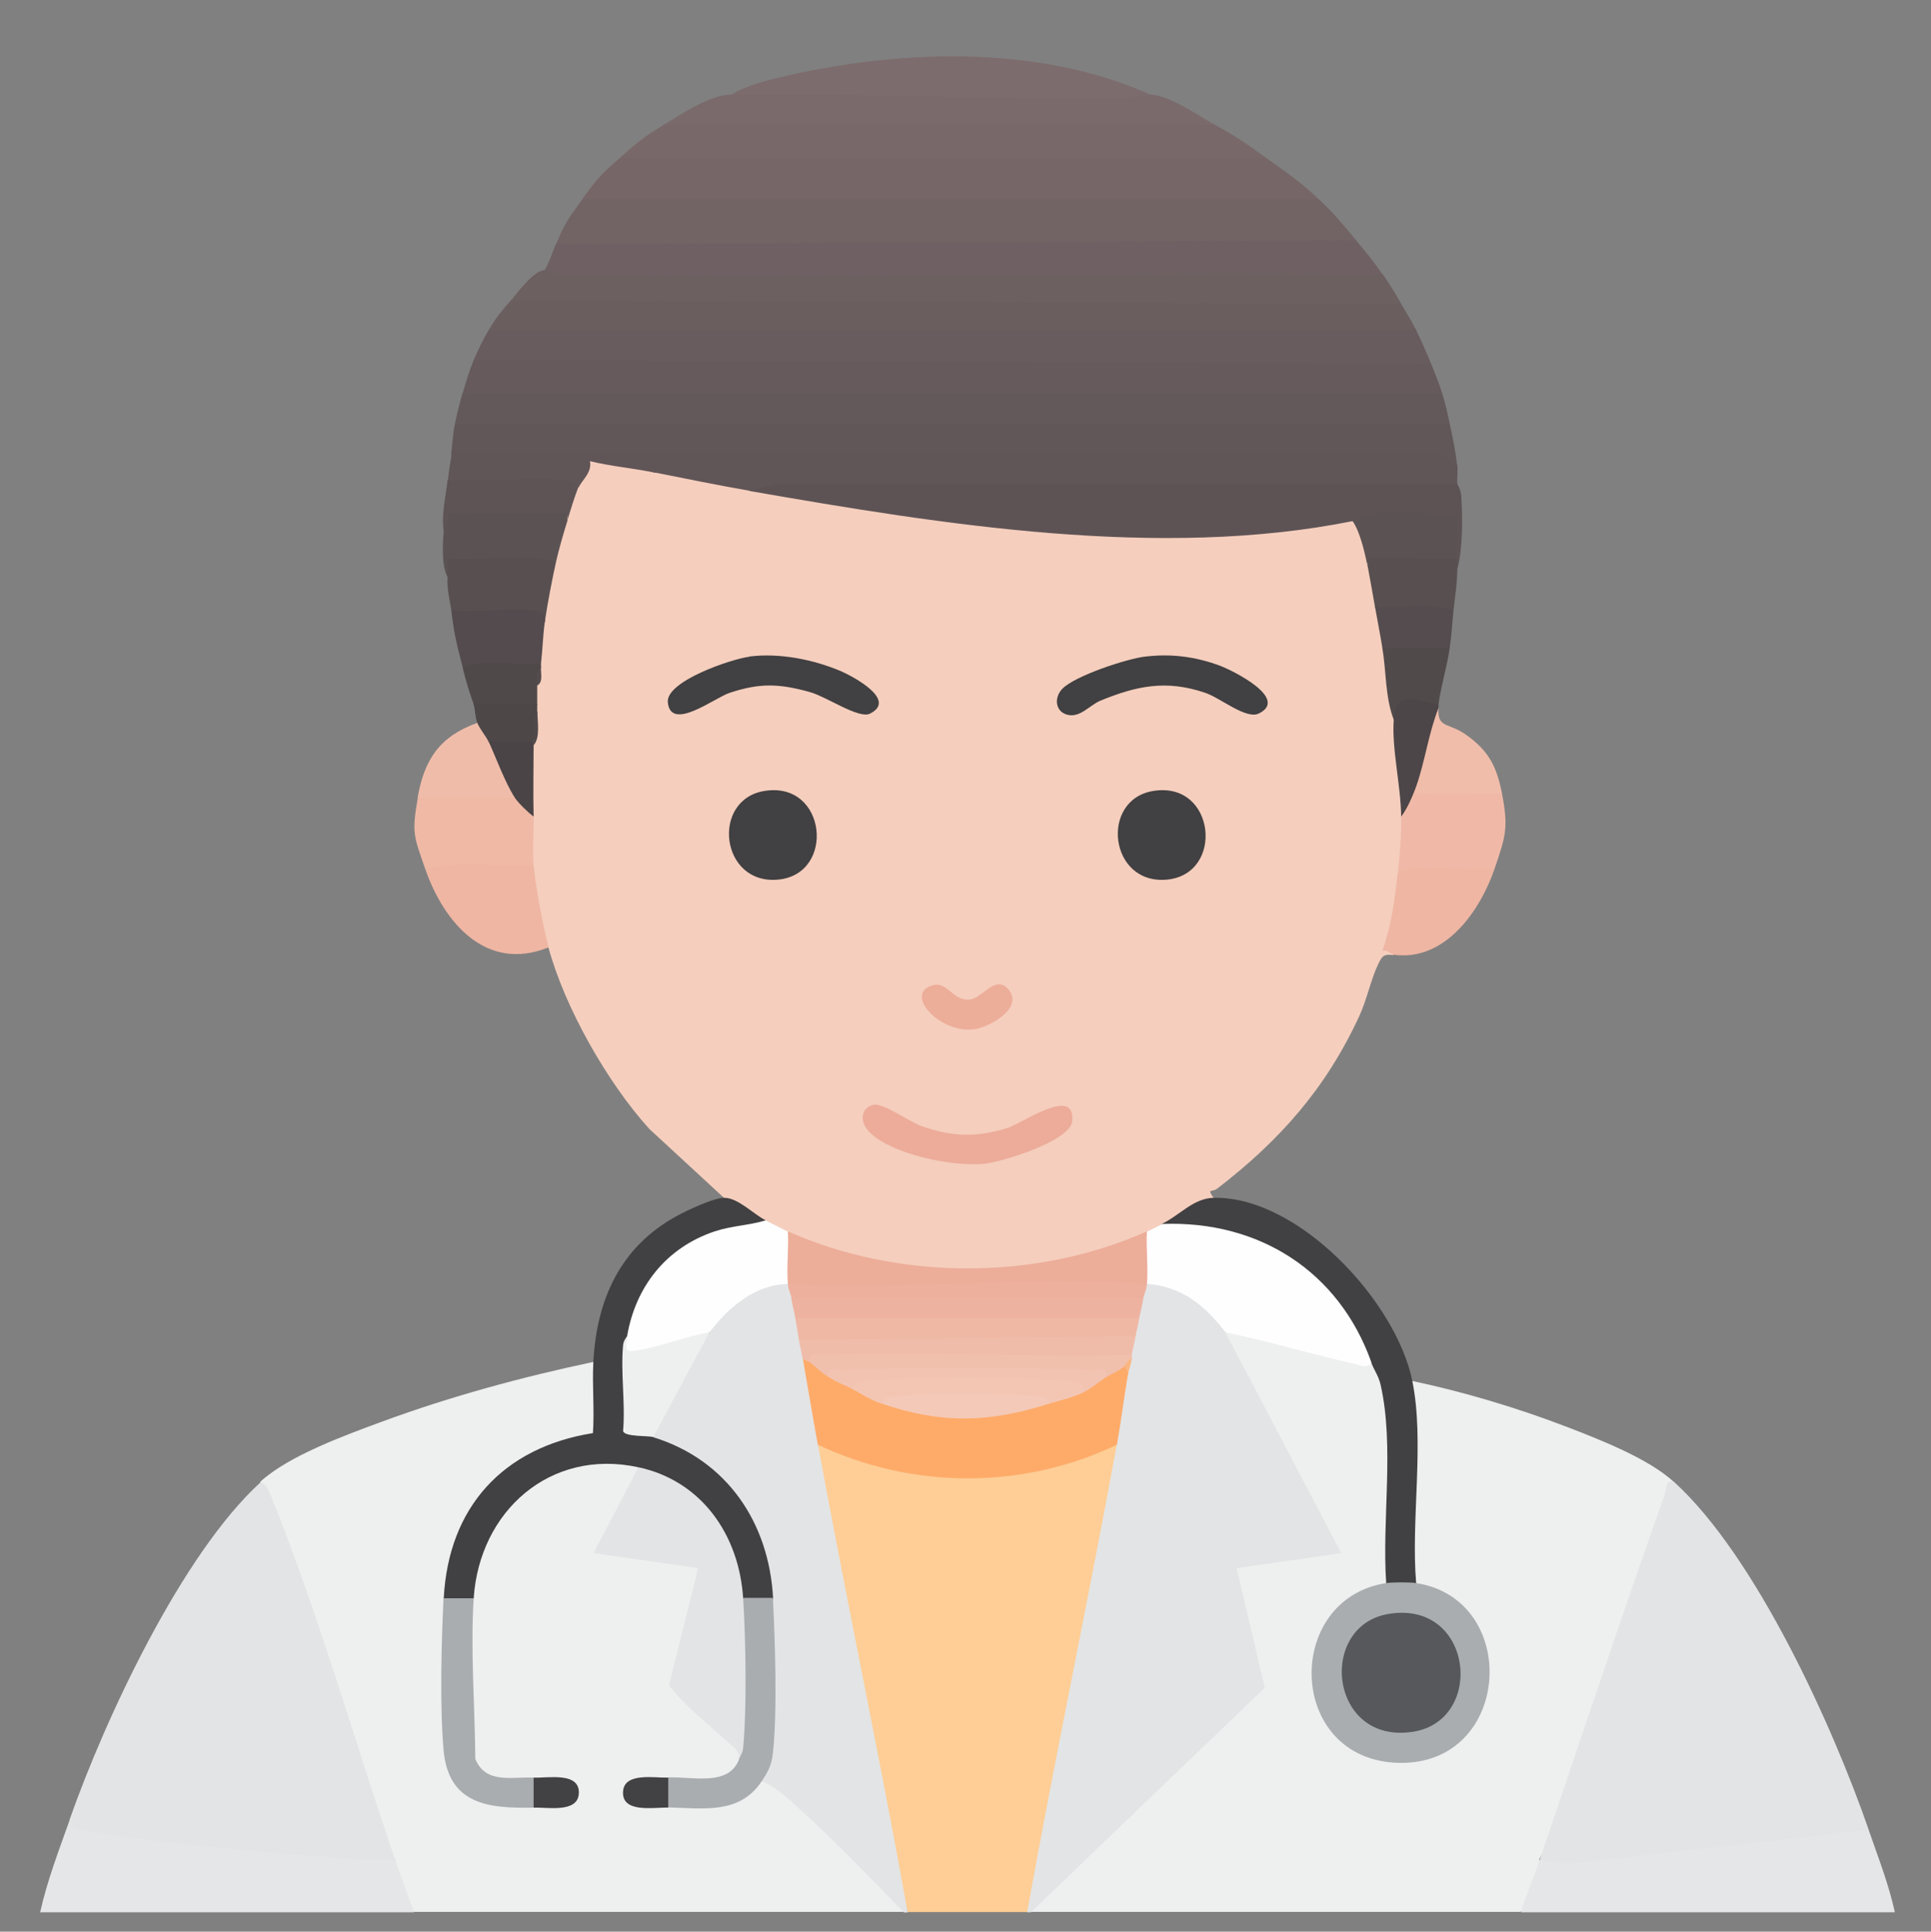 <?xml version="1.0" encoding="UTF-8"?>
<svg id="Layer_6" data-name="Layer 6" xmlns="http://www.w3.org/2000/svg" viewBox="0 0 96.69 96.71">
  <rect x="0" y="0" width="96.69" height="96.71" fill="#808080" stroke="none"/>
  <defs>
    <style>
      .cls-1 {
        fill: #f4c9b7;
      }

      .cls-2 {
        fill: #efb6a3;
      }

      .cls-3 {
        fill: #695c5e;
      }

      .cls-4 {
        fill: #64595a;
      }

      .cls-5 {
        fill: #50494a;
      }

      .cls-6 {
        fill: #e5e6e7;
      }

      .cls-7 {
        fill: #f3c6b4;
      }

      .cls-8 {
        fill: #766667;
      }

      .cls-9 {
        fill: #5b5253;
      }

      .cls-10 {
        fill: #4a4446;
      }

      .cls-11 {
        fill: #544c4e;
      }

      .cls-12 {
        fill: #f0b9a7;
      }

      .cls-13 {
        fill: #a9adb0;
      }

      .cls-14 {
        fill: #6d6061;
      }

      .cls-15 {
        fill: #625758;
      }

      .cls-16 {
        fill: #5d5355;
      }

      .cls-17 {
        fill: #665a5c;
      }

      .cls-18 {
        fill: #f0bdaa;
      }

      .cls-19 {
        fill: #726365;
      }

      .cls-20 {
        fill: #f0bcaa;
      }

      .cls-21 {
        fill: #786869;
      }

      .cls-22 {
        fill: #4c4648;
      }

      .cls-23 {
        fill: #6b5e5f;
      }

      .cls-24 {
        fill: #5e5455;
      }

      .cls-25 {
        fill: #e3e4e5;
      }

      .cls-26 {
        fill: #f2c3b1;
      }

      .cls-27 {
        fill: #6f6163;
      }

      .cls-28 {
        fill: #ecad99;
      }

      .cls-29 {
        fill: #4d4748;
      }

      .cls-30 {
        fill: #edb09c;
      }

      .cls-31 {
        fill: #424143;
      }

      .cls-32 {
        fill: #534b4d;
      }

      .cls-33 {
        fill: #574f50;
      }

      .cls-34 {
        fill: #414042;
      }

      .cls-35 {
        fill: #ecac99;
      }

      .cls-36 {
        fill: #56585b;
      }

      .cls-37 {
        fill: #7a6a6b;
      }

      .cls-38 {
        fill: #fece96;
      }

      .cls-39 {
        fill: #feab6a;
      }

      .cls-40 {
        fill: #605557;
      }

      .cls-41 {
        fill: #fefefe;
      }

      .cls-42 {
        fill: #f5cebd;
      }

      .cls-43 {
        fill: #eeb6a3;
      }

      .cls-44 {
        fill: #eeb3a0;
      }

      .cls-45 {
        fill: #eeefef;
      }

      .cls-46 {
        fill: #f1c0ad;
      }

      .cls-47 {
        fill: #514a4b;
      }

      .cls-48 {
        fill: #efb8a5;
      }

      .cls-49 {
        fill: #fab67f;
      }

      .cls-50 {
        fill: #efb9a6;
      }

      .cls-51 {
        fill: #7d6c6d;
      }
    </style>
  </defs>
  <path class="cls-42" d="M32.71,23.65c1.78-.15,3.4.16,4.87.94.7-.08,1.4-.11,2.1-.01,8.88,1.5,17.99,2.82,26.96,1.33l1.08.18c.95.07,1.09,1.69.75,2.25.65.45.82,1.41.37,2.06.64.46.82,1.41.37,2.06l.42.28c.18,1.11.23,2.2.14,3.28l.36.38c.24,1.29.37,3.24.02,4.49.69.71.39,2.28-.19,3l.31.55c-.22,1.14-.39,2.26-.5,3.38-.49-.06-.56.04-.76.45-.35.72-.57,1.79-.95,2.61-1.68,3.63-3.98,6.22-7.11,8.63-.26.2-.54-.04-.17.48-.49.69-1.73,1.11-2.62,1.31-.02.56-.3.75-.75.37-.07.14-.15.27-.25.38-1.54,1.78-9.44,1.96-11.88,1.63-1.91-.25-4.53-.67-5.84-2.02-.37.46-1.18,0-1.12-.56-.76.03-1.71-.49-2.06-1.12l-3.75-3.46c-2.1-2.32-4.23-6.07-5.05-9.09l-.42-.11c-.3-1.23-.53-2.49-.68-3.75l.35-.25c-.63-.38-.56-2,0-2.43-.59-1.08-.57-2.47,0-3.56l.19-1.69c-.36-.11-.36-.27,0-.37-.47-.34-.48-.6,0-.94l.19-.94c-.17-.02-.16-.08,0-.19-.53-.34-.43-1.86.19-2.06-.3-.78-.29-2.55.56-3-.56-.24-.03-2.12.56-2.06-.19-.5-.28-1.65.56-1.69-.47-.08.37-1.48.46-1.5.62-.13,2.92.14,3.29.75Z"/>
  <path class="cls-45" d="M29.71,68.21c.52.46.52,3.39.22,3.75-4.01.79-7,3.35-7.3,7.58l-.41.47.35.44c-.08,1.87-.14,3.74-.07,5.61.11,3.16.6,4.15,3.94,4.07l.27.37.18-.37c2.24.33,2.36-1.05.05-.75l-.23-.38c-.69.87-3.13.32-3.27-.86s-.36-7.06,0-7.75c.07-.14.17-.26.27-.38-.63-.6-.05-2,.27-2.76.92-2.18,2.84-3.84,5.2-4.24.83-.14,2.35-.34,2.77.45l.23.36-1.9,3.64,4.45.64c.38.04.55.3.54.66l-1.35,5.44c.81,1.03,1.83,2.03,3.05,2.99.09.28.11.57.03.86.59.58-.31,1.01-.9,1.26-.46.19-2.45.26-2.66-.32l-.06.25c-2.07-.09-2.81,1.04-.17.87l.23.37.28-.37c1.62.31,2.94,0,3.95-.95h.46c.08-.12.19-.22.33-.27.51-.17,5.55,5.01,6.42,5.91.1.11.17.26.23.42s.1.33.14.5c-8.17,0-16.36,0-24.53,0-.8-.68-1.12-1.59-.94-2.62l-.45-.56c-2.01-6.06-4.11-12.04-6.33-17.96l.04-.4c1.44-1.31,4.24-2.32,6.08-3,3.42-1.26,7.02-2.24,10.58-2.99Z"/>
  <path class="cls-45" d="M68.66,68.21c.16-.04.36-.05.44.08,1.05,1.57.81,8.24.65,10.4l-.34.56-.26.43c-4.57,1.21-3.86,8.25,1.09,8.2s5.43-7.08.92-8.2l-.26-.43-.41-.51c.12-3.02.1-6.02-.06-9.02l.28-.58c2.57.54,5.27,1.35,7.72,2.29,1.66.64,4.09,1.58,5.38,2.76-1.52,4.84-3.44,10.52-5.25,15.69-.39,1.12-.94,2.17-1.49,3.22.34.79-.22,2.18-.94,2.62-8.17,0-16.36,0-24.53,0-.07-.22.13-.58.29-.79l11-10.56-1.29-5.52c-.11-.37.07-.61.41-.74l4.55-.65-5.45-10.38.23-.37c.17-.06.34-.12.51-.15s.34-.05.49-.02c2.1.47,4.31,1.01,6.3,1.67Z"/>
  <path class="cls-38" d="M55.93,72.33c.02,1.6-.15,3.19-.51,4.75-1.05,6.24-2.34,12.56-3.98,18.65-1.99,0-4,0-5.99,0-1.64-6.1-2.93-12.41-3.98-18.65-.36-1.56-.53-3.15-.51-4.75l.78-.06c4.26,1.82,9.16,1.84,13.42,0l.78.06Z"/>
  <path class="cls-25" d="M61.36,66.71l5.8,11.05-5.24.75,1.41,5.99-11.71,11.24c-.06,0-.12,0-.19,0,1.41-7.82,3.06-15.6,4.49-23.41-.39-1.1-.18-2.66.56-3.56-.1-.29-.01-.53.19-.75-.16-.06-.16-.12,0-.19-.47-.34-.37-.79.19-.94-.51-.24-.35-.87.19-.94-.5-.22-.34-.91.19-.94-.53-.2-.32-.61.19-.75.49-.63,1.62-.04,2.23.32.66.38,1.95,1.34,1.7,2.12Z"/>
  <path class="cls-25" d="M83.83,74.2c4.09,3.72,7.94,12.21,9.74,17.41l-.13.39-14.78,1.66c-.81.09-1.33-.1-1.56-.55,2.08-6.12,4.12-12.26,6.28-18.36.11-.3-.04-.66.46-.56Z"/>
  <path class="cls-25" d="M19.79,93.12l-.32.37c-2.1-.02-15.82-1-16.07-1.78l.1-.65c1.77-5.02,5.61-13.26,9.55-16.85.33.12.4.41.52.7,2.32,5.72,4.2,12.31,6.22,18.22Z"/>
  <path class="cls-25" d="M39.45,64.28c.53.1.66.45.19.75.56.05.63.58.19.94.56.28.63.68.19,1.12.55.2.63.54.19.94.75,1.34,1,2.79.75,4.31,1.43,7.81,3.09,15.59,4.49,23.41-.06,0-.12,0-.19,0-1.78-1.84-3.7-3.83-5.61-5.53-.4-.35-.99-.86-1.5-1.03-.18-.29-.13-.71.17-1.27.19-2.5.21-5.01.04-7.52l.36-.39-.41-.43c-.28-3.2-2.19-6.02-5.26-7.12l-.32-.5c-.12-.08-.29-.23-.25-.32.32-.71,2.03-4.1,2.4-4.48l.66-.44c-.28-.74,1.06-1.74,1.7-2.12.61-.36,1.8-1.01,2.24-.32Z"/>
  <path class="cls-19" d="M66.04,9.98c.8.75,1.18,1.23,1.87,2.06l-.13.38c-13.24.06-26.47.12-39.71.19l-.23-.37c.45-1.12.65-1.32,1.31-2.25l.51-.35c11.82-.03,23.64-.04,35.48-.03l.9.37Z"/>
  <path class="cls-3" d="M70.91,16.53c.28.58.51,1.08.75,1.69l-.18.37c-15.84-.06-31.68-.12-47.53-.19l-.23-.38c.2-.47.49-1.06.75-1.5l.44-.34c15.16-.04,30.32-.05,45.49-.04l.52.37Z"/>
  <path class="cls-15" d="M72.59,21.21c.15.69.29,1.35.37,2.06-.05.16-.12.16-.19,0l-.58-.18c-13.23-.02-26.69-.02-40.39,0-.92-.15-1.77-.15-2.53,0h-6.45s-.23-.37-.23-.37c.07-.51.07-.93.19-1.5l.18-.37h49.4l.23.37Z"/>
  <path class="cls-4" d="M72.22,19.71c.15.48.27,1,.37,1.5H22.78c.11-.55.22-.96.37-1.5l.23-.37c16.21-.02,32.41,0,48.6.04l.23.33Z"/>
  <path class="cls-17" d="M71.66,18.21c.19.49.41,1,.56,1.5H23.16c.17-.58.33-1.13.56-1.69l47.94.19Z"/>
  <path class="cls-8" d="M63.42,7.92c1.01.72,1.69,1.18,2.62,2.06H29.15c.75-1.04.91-1.21,1.87-2.06l.89-.37h30.4l1.11.37Z"/>
  <path class="cls-16" d="M72.97,24.21c0,.05.18.3.2.63.07,1.11.08,2.62-.2,3.67-.36-.17-.36-.39,0-.56-.44-.62-.51-1.37-.23-2.06l-.23.21-3.31-.03c-.64.23-1.14.23-1.47.02-9.64,1.94-20.56.17-30.15-1.5-.24-.52.89-.69,1.34-.76h33.82s.23.38.23.38Z"/>
  <path class="cls-14" d="M27.28,13.53l.24-.33c13.1.14,26.32.23,39.66.25l2.05.27c.39.56.6.91.94,1.5l-.18.37c-14.72-.06-29.43-.12-44.16-.19l-.23-.38c.36-.42,1.14-1.5,1.69-1.5Z"/>
  <path class="cls-27" d="M67.91,12.04c.52.63.83.99,1.31,1.69-13.7-.13-27.42.18-41.12,0-.35,0-.7-.19-.83-.2.24-.41.38-.87.56-1.31l40.07-.19Z"/>
  <path class="cls-23" d="M70.16,15.22c.26.44.52.84.75,1.31H24.47c.42-.72.61-.91,1.12-1.5l44.57.19Z"/>
  <path class="cls-6" d="M19.79,93.12c.3.87.62,1.75.94,2.62-6.24,0-12.49,0-18.72,0,.36-1.61.95-3.13,1.5-4.68,0,.55.24.49.65.57,4.12.75,9.79,1.15,14.05,1.49.53.04,1.06-.02,1.59,0Z"/>
  <path class="cls-34" d="M36.27,59.97c.69,0,1.48.84,2.06,1.12l-.22.45c-3.04.27-5.6,1.9-6.26,5.03l-.45.33c-.18.4-.13.7.15.91l.05,3.67c.65-.05,1.02.11,1.12.48,3.69,1.14,5.79,4.29,5.99,8.05-.08.57-1.37.55-1.5,0l-.41-.36c-.28-2.64-1.9-5-4.53-5.73l-.31-.46c-4.42-.96-7.95,2.21-8.24,6.55-.08.57-1.37.55-1.5,0,.24-4.54,2.96-7.54,7.47-8.26.08-1.17-.04-2.37.02-3.54.16-3.13,1.34-5.78,4.18-7.33.51-.28,1.85-.91,2.37-.91Z"/>
  <path class="cls-6" d="M93.57,91.62c.47,1.36,1,2.7,1.31,4.12-6.24,0-12.49,0-18.72,0,.26-.89.64-1.75.94-2.62l1.4.19,15.08-1.69Z"/>
  <path class="cls-21" d="M60.8,6.23c1.08.59,1.64.98,2.62,1.69H31.02c.9-.8,1.19-1.05,2.25-1.69l1.35-.37h24.82l1.35.37Z"/>
  <path class="cls-40" d="M22.6,22.71h49.73s.46.56.46.56l-1.38.3c-13.04.38-25.93.41-38.69.08-1.04-.21-2.14-.31-3.18-.56.12.57-.43.98-.56,1.31-1.93-.03-4.03-.03-6.03.03l-.52-.4c.05-.48.12-.88.19-1.31Z"/>
  <path class="cls-37" d="M36.64,4.73l1.08-.25c6.57-.11,13.55-.13,19.89.25.99.06,2.32,1.02,3.18,1.5h-27.53c.9-.54,2.3-1.49,3.37-1.5Z"/>
  <path class="cls-34" d="M60.8,59.97c4.25-.06,9.12,5.21,9.92,9.18.62,3.07-.08,6.95.19,10.11-.08.54-1.35.5-1.5,0-.22-3.18.42-6.84-.28-9.93-.1-.45-.35-.77-.47-1.12l-.53-.35c-1.53-3.9-5.27-6.26-9.43-6.22l-.53-.36c.89-.42,1.59-1.3,2.62-1.31Z"/>
  <path class="cls-51" d="M57.61,4.73c-.49-.03-.92.19-1.4.2-6.51.04-13.11-.25-19.58-.2.85-.52,2.06-.78,3.03-1,5.79-1.27,12.46-1.44,17.94,1Z"/>
  <path class="cls-40" d="M72.78,23.27h.19c.04.3-.02.63,0,.94h-34.18s-1.21.37-1.21.37c-1.65-.29-3.23-.61-4.87-.94.19-.31.71-.19,1.03-.19,13-.16,26.08.28,39.05-.18Z"/>
  <path class="cls-2" d="M26.72,43.31c.09,1.03.48,3.12.75,4.12-3.13,1.27-5.25-1.25-6.18-3.93.28-.48.82-.68,1.62-.58l3.38.04.42.36Z"/>
  <path class="cls-50" d="M25.78,39.94c.46-.16.78.15.94.94.02.79-.07,1.66,0,2.43-1.77.12-3.71-.24-5.43.19-.57-1.65-.68-1.78-.37-3.56l.22-.37c1.42,0,2.84,0,4.26.02l.39.35Z"/>
  <path class="cls-12" d="M70.91,39.37h3.64c.26.05.48.18.66.37.34,1.75.16,2.17-.37,3.75l-.45.4-4.42-.02c.12-1.06.2-1.91.19-3,.04-.87.29-1.37.75-1.5Z"/>
  <path class="cls-43" d="M74.84,43.49c-.7,2.06-2.46,4.67-5.06,4.31-.09-.01-.33-.28-.56-.19.43-1.21.61-2.47.75-3.74.18-.36.26-.36.64-.39,1.35-.11,2.86.11,4.23.01Z"/>
  <path class="cls-33" d="M27.84,28.14c-.19.85-.44,2.15-.56,3-1.33-.28-2.76-.34-4.3-.16l-.38-.4c-.07-.56-.22-.95-.19-1.69-.2-.58-.15-1.01.14-1.28.29-.13,4.67-.08,4.95.07.17.1.27.28.33.45Z"/>
  <path class="cls-9" d="M22.22,26.64l.09-1.08c.51-.29,5.92-.45,6.1-.2v.72c-.18.57-.45,1.5-.57,2.06-1.72-.43-3.66-.07-5.43-.19-.01.31.02.63,0,.94-.29-.5-.26-1.63-.19-2.25Z"/>
  <path class="cls-32" d="M27.28,31.14c-.09.6-.11,1.4-.19,2.06l-.28.39c-1.1-.08-2.19-.06-3.28.07l-.37-.28c-.28-1.1-.43-1.64-.56-2.81,1.28.11,2.78-.15,4.04,0,.42.05.65.06.65.57Z"/>
  <path class="cls-20" d="M23.91,36.19c.5-.18.96.54.56.94.73.28,1.53,2.09,1.31,2.81h-4.87c.33-1.9,1.1-3.08,3-3.75Z"/>
  <path class="cls-24" d="M28.96,24.39c-.18.45-.41,1.2-.56,1.69.1-.57-.29-.36-.65-.37-1.78-.06-3.57.04-5.34,0,.15.36-.17.77-.19.94-.13-.92.1-1.77.19-2.62,1.84.13,3.9-.17,5.72,0,.33.03.64.06.84.38Z"/>
  <path class="cls-18" d="M72.03,35.44c-.07,1.04.49.72,1.37,1.34,1.15.81,1.55,1.61,1.81,2.96-1.22-.03-2.44.05-3.66,0-.36-.01-.75.19-.65-.37-.24-1.09.2-3.27,1.12-3.93Z"/>
  <path class="cls-33" d="M72.97,27.95c0,.19,0,.37,0,.56-.01.8-.12,1.36-.19,2.06l-.37.28c-1.08-.13-2.18-.15-3.28-.07l-.28-.39c-.12-.67-.24-1.39-.37-2.06l-.07-.68c.08-.22,4.03-.19,4.56.31Z"/>
  <path class="cls-47" d="M72.59,32.45c-.13.92-.44,1.9-.56,2.81-.39.25-.94.3-1.65.14-.15.37-.35.57-.6.61-.42-1.1-.37-2.43-.56-3.56.02-.15.06-.36.17-.37.6-.07,2.33-.07,2.94,0l.27.37Z"/>
  <path class="cls-11" d="M72.78,30.57c-.07.65-.09,1.19-.19,1.87h-3.37c-.11-.67-.25-1.38-.37-2.06,1.26.11,2.73-.24,3.93.19Z"/>
  <path class="cls-22" d="M72.03,35.26c0,.06,0,.13,0,.19-.5,1.26-.67,2.65-1.12,3.93-.16.44-.45,1.13-.75,1.5-.02-1.59-.48-3.39-.37-4.87s1.03-.94,2.25-.75Z"/>
  <path class="cls-5" d="M27.09,33.2c0,.06,0,.13,0,.19l-.19.94c0,.31,0,.62,0,.94-.1.54-2.49.49-2.92.37l-.26-.37c-.26-.74-.37-1.11-.56-1.87,1.2-.43,2.67-.07,3.93-.19Z"/>
  <path class="cls-29" d="M26.9,35.26c0,.12,0,.25,0,.37-.06.51-.12,1.01-.19,1.5-.19.62-1.92.54-2.25,0-.11-.25-.44-.63-.56-.94s-.1-.68-.19-.94h3.18Z"/>
  <path class="cls-41" d="M58.18,61.28c4.87-.19,8.87,2.38,10.49,6.93-.18.35-.63.12-.9.06-2.14-.47-4.25-1.13-6.4-1.56-1.04-1.35-2.17-2.29-3.93-2.43-.53-.54-.6-2.13,0-2.62.2-.09.49-.25.75-.37Z"/>
  <path class="cls-41" d="M39.45,61.66c.6.49.53,2.08,0,2.62-1.68.05-2.96,1.17-3.93,2.43-.4.62-3.91,1.58-4.2,1.16-.13-.18,0-.74.08-.97.42-2.48,1.96-4.44,4.39-5.25.88-.29,1.69-.29,2.54-.55.36.17.81.42,1.12.56Z"/>
  <path class="cls-28" d="M57.43,61.66c-.05.86.07,1.76,0,2.62l-1.02.3c-5.5.06-10.99.05-16.47-.03l-.49-.28c-.07-.86.05-1.76,0-2.62,5.55,2.47,12.43,2.48,17.98,0Z"/>
  <path class="cls-34" d="M37.53,32.87c1.5-.19,3.21.15,4.59.74.57.25,2.83,1.43,1.44,2.12-.56.28-2.18-.86-3.04-1.09-1.53-.42-2.48-.45-3.99.05-.74.24-2.95,1.97-3.09.47-.1-1.06,3.2-2.17,4.08-2.28Z"/>
  <path class="cls-34" d="M57.38,32.87c1.29-.15,2.51.01,3.73.47.65.25,3.43,1.63,1.93,2.38-.65.32-1.92-.78-2.71-1.04-1.93-.65-3.4-.35-5.23.4-.55.23-1.02.88-1.67.7-.59-.16-.66-.85-.24-1.29.62-.65,3.25-1.52,4.18-1.62Z"/>
  <path class="cls-35" d="M43.7,55.32c.5-.14,1.8.83,2.44,1.06,1.54.54,2.76.58,4.32.09.73-.23,3.4-2.14,3.23-.34-.09,1-3.52,2.05-4.43,2.14-1.54.15-4.71-.47-5.79-1.66-.41-.46-.37-1.12.23-1.29Z"/>
  <path class="cls-34" d="M57.75,39.6c3.12-.51,3.58,4.17.68,4.44s-3.37-4.01-.68-4.44Z"/>
  <path class="cls-34" d="M38.28,39.6c3.12-.51,3.58,4.17.68,4.44s-3.37-4.01-.68-4.44Z"/>
  <path class="cls-9" d="M67.73,26.08c.34-.07.68-.32,1.22-.37,1.29-.12,2.72.08,4.02,0,0,.75-.01,1.5,0,2.25-1.28.03-2.57-.04-3.85,0-.36.01-.75-.19-.65.37-.13-.67-.38-1.74-.75-2.25Z"/>
  <path class="cls-28" d="M46.7,49.33c.74-.21.99.77,1.82.72.69-.04,1.32-1.33,2-.48.73.92-1.02,1.9-1.82,1.97-1.69.16-3.46-1.8-2-2.21Z"/>
  <path class="cls-10" d="M26.72,37.13v.19c0,1.18-.03,2.38,0,3.56-.27-.19-.78-.69-.94-.94-.49-.76-.93-1.97-1.31-2.81h2.25Z"/>
  <path class="cls-5" d="M26.72,37.31c0-.06,0-.12,0-.19,0-.47-.15-1.19.19-1.5,0,.53.15,1.32-.19,1.69Z"/>
  <path class="cls-32" d="M26.9,34.32c0-.3-.11-.78.19-.94-.03.3.13.77-.19.94Z"/>
  <path class="cls-25" d="M37.2,80.01l.4.35c.09,1,.25,7.41-.15,7.65l-.43.05c0-.37-.23-.53-.47-.75-1.04-.95-2.17-1.8-3.05-2.93l1.46-5.87-5.24-.75,2.25-4.3c3.19.69,5.04,3.42,5.24,6.55Z"/>
  <path class="cls-13" d="M38.7,80.01c.11,2.12.23,5.73,0,7.77-.07.61-.24.92-.56,1.4-1.1,1.66-2.89,1.36-4.68,1.31-.57-.08-.55-1.37,0-1.5,1.3-.04,3.05.46,3.56-.94.09-.24.17-.26.2-.63.18-1.99.12-5.39-.01-7.42h1.5Z"/>
  <path class="cls-13" d="M23.72,80.01c-.17,2.6.06,5.44.08,8.06.53,1.26,1.81.88,2.91.93.57.08.55,1.37,0,1.5-2.27.05-4.26-.16-4.5-2.89-.19-2.12-.11-5.43,0-7.59h1.5Z"/>
  <path class="cls-31" d="M26.72,90.5v-1.5c.71.03,2.36-.31,2.26.83-.08.94-1.58.65-2.26.67Z"/>
  <path class="cls-31" d="M33.46,89v1.5c-.72-.02-2.36.3-2.26-.83.08-.94,1.58-.65,2.26-.67Z"/>
  <path class="cls-13" d="M70.91,79.26c5.26.81,4.79,9.11-.85,9s-5.82-8.2-.65-9c.32-.05,1.18-.05,1.5,0Z"/>
  <path class="cls-39" d="M40.57,68.21c.59-.19,1.06.19.94.75.41-.3,1.15-.03,1.12.56.5-.27,1.53.17,1.5.75l.63-.1c2.54.68,4.91.5,7.45-.04l.34.14c.09-.61,1.21-.92,1.69-.56-.13-.54.67-1.07,1.12-.75-.12-.54.51-.91.94-.56.15-.14.22-.01.19.37-.21,1.17-.35,2.38-.56,3.56-4.71,2.26-10.27,2.24-14.98,0-.26-1.43-.5-2.87-.75-4.31.34-.39.4-.32.37.19Z"/>
  <path class="cls-44" d="M57.24,65.03c-.05.38-.14.65-.19.94l-.23.37h-16.77l-.23-.37c-.04-.28-.14-.56-.19-.94l.13-.37c5.75.01,11.5,0,17.24,0l.23.37Z"/>
  <path class="cls-48" d="M57.05,65.97c-.05.35-.14.64-.19.94l-.22.38c-5.47.06-10.93.12-16.4.18l-.23-.37c-.06-.38-.13-.74-.19-1.12h17.23Z"/>
  <path class="cls-20" d="M56.86,66.9c-.05.33-.14.63-.19.94l-.7.27c-5.37.04-10.51.07-15.41.11-.09-.08-.26-.11-.37-.19-.05-.31-.13-.62-.19-.94l16.85-.19Z"/>
  <path class="cls-30" d="M57.43,64.28c-.03.33-.16.56-.19.75h-17.6c-.02-.19-.16-.42-.19-.75,5.83.36,12.22-.48,17.98,0Z"/>
  <path class="cls-46" d="M56.68,67.84c-.01.06.01.13,0,.19-.1.24-.22.36-.37.37-.28.24-.63.37-.94.56-4.5-.29-9.36-.32-13.86,0-.41-.26-.6-.46-.94-.75-.1-.57.29-.36.65-.37,5.14-.2,10.32.15,15.46,0Z"/>
  <path class="cls-49" d="M56.49,68.77l-.19-.37c.1-.09.16-.33.37-.37-.05.31-.15.57-.19.75Z"/>
  <path class="cls-45" d="M35.52,66.71l-2.81,5.24c-.24-.08-1.43,0-1.51-.3.12-1.39-.13-2.94,0-4.3.02-.25.18-.39.19-.45.07.27-.24.79.27.74,1.18-.12,2.64-.74,3.85-.93Z"/>
  <path class="cls-36" d="M69.55,80.8c4.21-.68,4.83,5.32,1.22,5.9-4.21.68-4.83-5.32-1.22-5.9Z"/>
  <path class="cls-7" d="M42.63,69.52c-.07-.15-.14-.35-.06-.48.33-.53,10.04-.27,11.52-.14.5.22.64.47.16.81-.53.26-1.13.39-1.69.56-2.75-.16-5.65-.13-8.43,0-.63-.21-.98-.49-1.5-.75Z"/>
  <path class="cls-26" d="M41.51,68.96c-.1-.57.29-.36.65-.37,4-.16,8.56-.13,12.56,0,.36.01.75-.19.65.37-.37.24-.73.56-1.12.75.11-.57-.67-.54-1.02-.57-2.64-.2-7.12-.21-9.75,0-.33.03-.64.07-.84.38-.4-.2-.68-.28-1.12-.56Z"/>
  <path class="cls-1" d="M52.56,70.27c-3.04.96-5.36,1.04-8.43,0,.19-.31.51-.35.84-.38,1.87-.15,4.87-.13,6.76,0,.35.02.7-.04.83.39Z"/>
</svg>